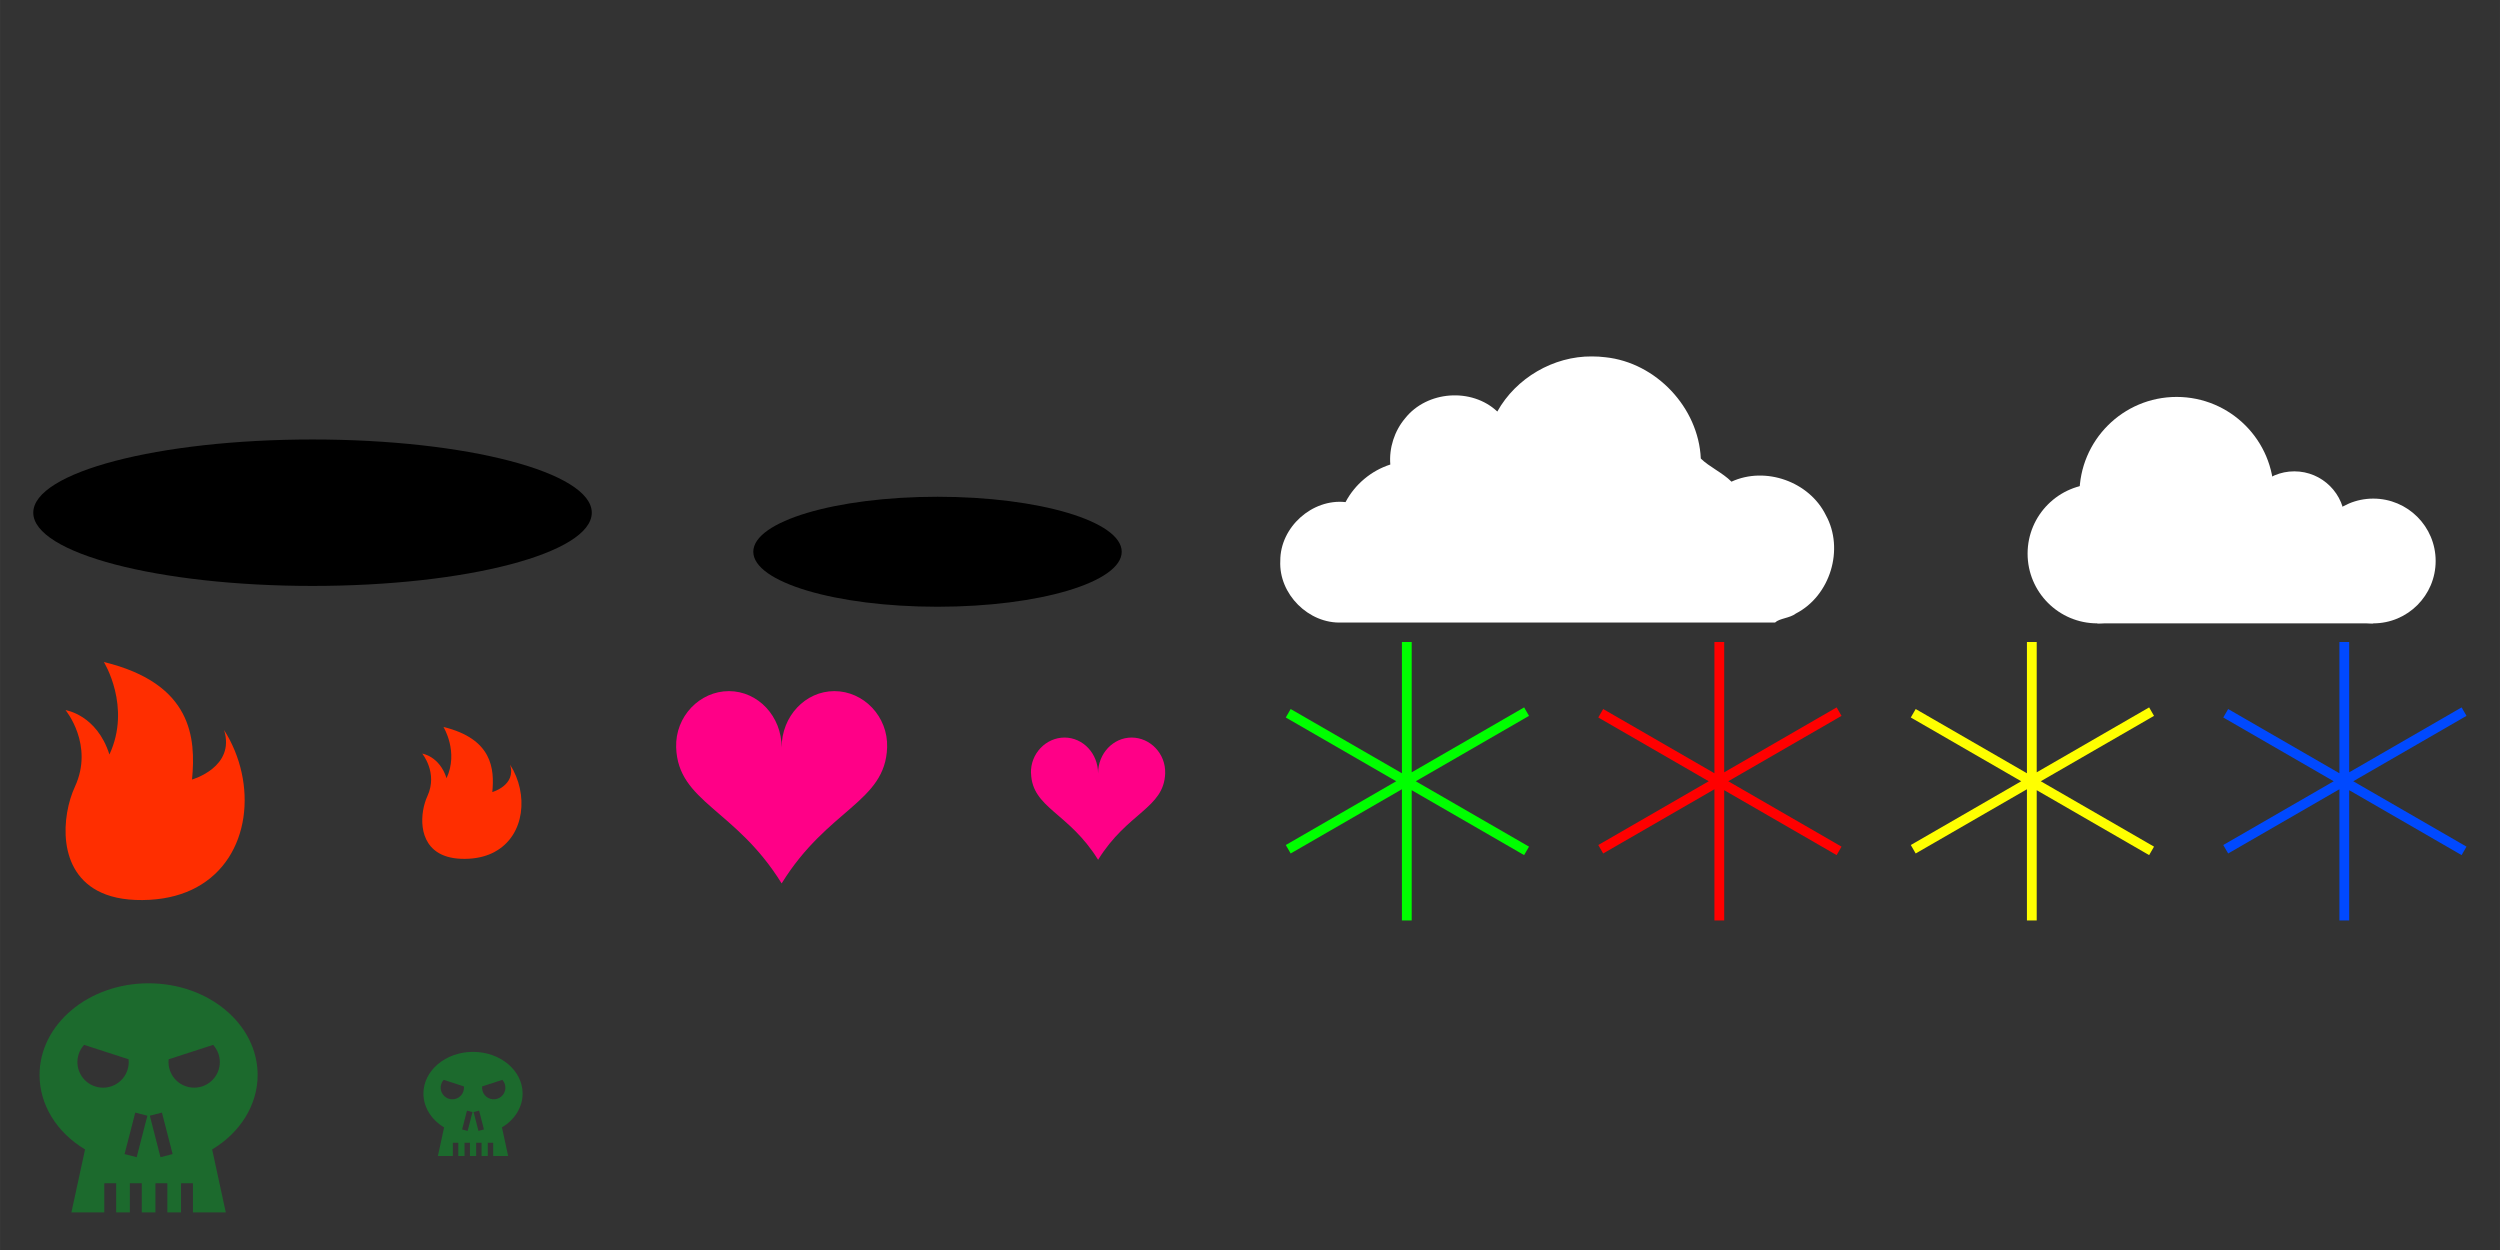 <?xml version="1.0" encoding="UTF-8" standalone="no"?>
<svg
   xmlns:dc="http://purl.org/dc/elements/1.1/"
   xmlns:cc="http://creativecommons.org/ns#"
   xmlns:rdf="http://www.w3.org/1999/02/22-rdf-syntax-ns#"
   xmlns:svg="http://www.w3.org/2000/svg"
   xmlns="http://www.w3.org/2000/svg"
   xmlns:sodipodi="http://sodipodi.sourceforge.net/DTD/sodipodi-0.dtd"
   xmlns:inkscape="http://www.inkscape.org/namespaces/inkscape"
   width="256"
   height="128"
   viewBox="0 0 67.733 33.867"
   version="1.1"
   id="svg1497"
   inkscape:version="1.0 (4035a4fb49, 2020-05-01)"
   sodipodi:docname="particles-work.svg">
  <rect x="0" y="0" width="67.733" height="33.867" fill="#333333" stroke="none"/>
  <defs
     id="defs1491" />
  <sodipodi:namedview
     id="base"
     pagecolor="#ffffff"
     bordercolor="#666666"
     borderopacity="1.0"
     inkscape:pageopacity="0.0"
     inkscape:pageshadow="2"
     inkscape:zoom="2.6635659"
     inkscape:cx="181.08315"
     inkscape:cy="81.561496"
     inkscape:document-units="px"
     inkscape:current-layer="layer1"
     inkscape:document-rotation="0"
     showgrid="false"
     inkscape:pagecheckerboard="true"
     units="px"
     inkscape:window-width="1900"
     inkscape:window-height="1036"
     inkscape:window-x="10"
     inkscape:window-y="10"
     inkscape:window-maximized="0" />
  <g
     inkscape:label="grids"
     inkscape:groupmode="layer"
     id="layer1">
    <ellipse
       style="display:inline;fill:#000000;fill-opacity:1;stroke:none;stroke-width:0.265;stroke-miterlimit:4;stroke-dasharray:none;stroke-opacity:1;stop-color:#000000"
       id="path10617"
       cx="8.467"
       cy="13.891"
       rx="7.566"
       ry="1.984" />
    <ellipse
       ry="1.49"
       rx="4.991"
       cy="14.949"
       cx="25.4"
       id="path10617-7"
       style="display:inline;fill:#000000;fill-opacity:1;stroke:none;stroke-width:0.265;stroke-miterlimit:4;stroke-dasharray:none;stroke-opacity:1;stop-color:#000000" />
    <path
       id="path10307-4"
       d="m 5.326,24.04 c 1.473,-0.8 1.661,-2.821 0.744,-4.262 v 0 c 0.316,1.009 -0.868,1.342 -0.868,1.342 0.107,-1.123 0.011,-2.6 -2.389,-3.184 0,0 0.754,1.21 0.151,2.506 -0.344,-1.081 -1.189,-1.202 -1.189,-1.202 0,0 0.779,0.94 0.254,2.075 -0.362,0.782 -0.498,2.323 0.72,2.871 0.33,0.149 0.76,0.224 1.312,0.193 0.496,-0.029 0.917,-0.15 1.266,-0.339"
       style="display:inline;fill:#ff2e00;fill-opacity:1;stroke:none;stroke-width:0.397;stroke-miterlimit:4;stroke-dasharray:none;stroke-opacity:1;stop-color:#000000" />
    <path
       style="display:inline;fill:#ff2e00;fill-opacity:1;stroke:none;stroke-width:0.397;stroke-miterlimit:4;stroke-dasharray:none;stroke-opacity:1;stop-color:#000000"
       d="m 13.407,23.077 c 0.816,-0.443 0.92,-1.563 0.412,-2.361 v 0 c 0.175,0.559 -0.481,0.744 -0.481,0.744 0.059,-0.622 0.006,-1.44 -1.324,-1.764 0,0 0.417,0.67 0.084,1.388 -0.191,-0.599 -0.659,-0.666 -0.659,-0.666 0,0 0.431,0.521 0.141,1.15 -0.2,0.433 -0.276,1.287 0.399,1.591 0.183,0.082 0.421,0.124 0.727,0.107 0.275,-0.016 0.508,-0.083 0.701,-0.188"
       id="path10307-4-8" />
    <path
       id="path13885"
       style="display:inline;fill:#1c6a2d;fill-opacity:1;stroke:none;stroke-width:0.397;stroke-miterlimit:4;stroke-dasharray:none;stroke-opacity:1;stop-color:#000000"
       d="m 4.026,26.641 c -1.632,0 -2.955,1.113 -2.955,2.485 0,0.801 0.459,1.552 1.233,2.016 l -0.37,1.706 h 0.891 v -0.789 h 0.322 v 0.789 h 0.371 v -0.789 h 0.323 v 0.789 h 0.37 v -0.789 h 0.323 v 0.789 h 0.37 v -0.789 h 0.323 v 0.789 h 0.89 l -0.37,-1.706 c 0.774,-0.464 1.233,-1.216 1.233,-2.016 0,-1.373 -1.323,-2.485 -2.955,-2.485 z m -1.748,1.668 1.205,0.391 c 0.011,0.098 4.3e-4,0.197 -0.03,0.29 -0.119,0.364 -0.511,0.564 -0.876,0.445 -0.365,-0.118 -0.565,-0.51 -0.446,-0.874 0.03,-0.093 0.08,-0.179 0.147,-0.252 z m 3.496,0 c 0.066,0.073 0.116,0.159 0.147,0.252 0.119,0.364 -0.081,0.755 -0.446,0.874 -0.365,0.118 -0.757,-0.081 -0.876,-0.445 -0.031,-0.093 -0.041,-0.192 -0.03,-0.29 z m -2.11,1.835 0.329,0.085 -0.043,0.164 -0.205,0.795 -0.042,0.165 -0.329,-0.085 0.043,-0.165 0.205,-0.795 z m 0.723,0 0.042,0.164 0.205,0.795 0.042,0.165 -0.328,0.085 -0.043,-0.165 -0.204,-0.795 -0.043,-0.164 z" />
    <path
       d="m 12.815,28.499 c -0.742,0 -1.343,0.506 -1.343,1.13 0,0.364 0.209,0.706 0.56,0.916 l -0.168,0.775 h 0.405 v -0.359 h 0.147 v 0.359 h 0.169 v -0.359 h 0.147 v 0.359 h 0.168 v -0.359 h 0.147 v 0.359 h 0.168 v -0.359 h 0.147 v 0.359 h 0.405 l -0.168,-0.775 c 0.352,-0.211 0.56,-0.552 0.56,-0.916 0,-0.624 -0.601,-1.13 -1.343,-1.13 z m -0.794,0.758 0.548,0.178 c 0.005,0.044 1.9e-4,0.089 -0.014,0.132 -0.054,0.166 -0.232,0.256 -0.398,0.202 -0.166,-0.054 -0.257,-0.232 -0.203,-0.397 0.014,-0.043 0.036,-0.082 0.067,-0.115 z m 1.589,0 c 0.03,0.033 0.053,0.072 0.067,0.115 0.054,0.166 -0.037,0.343 -0.203,0.397 -0.166,0.054 -0.344,-0.037 -0.398,-0.202 -0.014,-0.042 -0.018,-0.087 -0.014,-0.132 z m -0.959,0.834 0.15,0.039 -0.019,0.074 -0.093,0.361 -0.019,0.075 -0.15,-0.038 0.019,-0.075 0.093,-0.361 z m 0.329,0 0.019,0.074 0.093,0.361 0.019,0.075 -0.149,0.038 -0.019,-0.075 -0.093,-0.361 -0.019,-0.074 z"
       style="display:inline;fill:#1c6a2d;fill-opacity:1;stroke:none;stroke-width:0.397;stroke-miterlimit:4;stroke-dasharray:none;stroke-opacity:1;stop-color:#000000"
       id="path13885-2" />
    <path
       sodipodi:nodetypes="sscsscs"
       d="m 18.319,20.251 c -0.028,-0.842 0.64,-1.526 1.429,-1.526 0.789,0 1.429,0.683 1.429,1.526 0,-0.843 0.64,-1.526 1.429,-1.526 0.789,0 1.457,0.684 1.429,1.526 -0.05,1.487 -1.609,1.661 -2.858,3.684 -1.249,-2.023 -2.808,-2.197 -2.858,-3.684 z"
       style="display:inline;fill:#ff0087;fill-opacity:1;stroke:none;stroke-width:0.397;stroke-linecap:square;stroke-miterlimit:4;stroke-dasharray:none;stroke-opacity:1;stop-color:#000000"
       id="path14074-0-8-8" />
    <path
       id="path14074-0-8-8-8"
       style="display:inline;fill:#ff0087;fill-opacity:1;stroke:none;stroke-width:0.397;stroke-linecap:square;stroke-miterlimit:4;stroke-dasharray:none;stroke-opacity:1;stop-color:#000000"
       d="m 27.932,20.953 c -0.018,-0.535 0.407,-0.97 0.909,-0.97 0.502,0 0.909,0.434 0.909,0.97 0,-0.536 0.407,-0.97 0.909,-0.97 0.502,0 0.927,0.435 0.909,0.97 -0.032,0.946 -1.023,1.056 -1.817,2.342 -0.794,-1.286 -1.785,-1.396 -1.817,-2.342 z"
       sodipodi:nodetypes="sscsscs" />
    <path
       d="m 43.133,9.657 c -1.042,-0.01 -2.06,0.583 -2.566,1.493 -0.693,-0.652 -1.904,-0.564 -2.496,0.181 -0.291,0.344 -0.44,0.805 -0.403,1.255 -0.516,0.165 -0.961,0.538 -1.213,1.018 -0.904,-0.1 -1.773,0.681 -1.768,1.591 -0.045,0.898 0.768,1.713 1.667,1.671 3.913,0 7.826,0 11.739,0 0.118,-0.114 0.403,-0.118 0.562,-0.243 0.933,-0.479 1.32,-1.746 0.813,-2.665 -0.446,-0.909 -1.637,-1.332 -2.557,-0.908 -0.243,-0.245 -0.607,-0.403 -0.831,-0.627 -0.061,-1.379 -1.211,-2.6 -2.584,-2.744 -0.12,-0.015 -0.241,-0.022 -0.362,-0.022 z"
       style="display:inline;fill:#ffffff;fill-opacity:1;stroke:none;stroke-width:0.397;stroke-linecap:square;stroke-miterlimit:4;stroke-dasharray:none;stroke-opacity:1;stop-color:#000000"
       id="rect14279" />
    <g
       style="display:inline;fill:#ffffff;fill-opacity:1;stroke:none;stroke-width:2.647"
       transform="matrix(0.378,0,0,0.378,23.879,-30.441)"
       id="g14352">
      <rect
         style="fill:#ffffff;fill-opacity:1;stroke:none;stroke-width:1.05;stroke-linecap:square;stroke-miterlimit:4;stroke-dasharray:none;stroke-opacity:1;stop-color:#000000"
         id="rect14314"
         width="19.779"
         height="6.157"
         x="-106.934"
         y="119.055"
         transform="scale(-1,1)" />
      <circle
         style="fill:#ffffff;fill-opacity:1;stroke:none;stroke-width:1.05;stroke-linecap:square;stroke-miterlimit:4;stroke-dasharray:none;stroke-opacity:1;stop-color:#000000"
         id="path14316"
         cx="-106.934"
         cy="120.741"
         r="4.471"
         transform="scale(-1,1)" />
      <circle
         style="fill:#ffffff;fill-opacity:1;stroke:none;stroke-width:1.05;stroke-linecap:square;stroke-miterlimit:4;stroke-dasharray:none;stroke-opacity:1;stop-color:#000000"
         id="path14320"
         cx="-101.275"
         cy="117.943"
         r="3.627"
         transform="scale(-1,1)" />
      <circle
         style="fill:#ffffff;fill-opacity:1;stroke:none;stroke-width:1.05;stroke-linecap:square;stroke-miterlimit:4;stroke-dasharray:none;stroke-opacity:1;stop-color:#000000"
         id="path14322"
         cx="-92.84"
         cy="115.95"
         r="6.968"
         transform="scale(-1,1)" />
      <circle
         style="fill:#ffffff;fill-opacity:1;stroke:none;stroke-width:1.05;stroke-linecap:square;stroke-miterlimit:4;stroke-dasharray:none;stroke-opacity:1;stop-color:#000000"
         id="path14324"
         cx="-87.154"
         cy="120.215"
         r="4.997"
         transform="scale(-1,1)" />
    </g>
    <path
       d="m 41.245,19.347 -6.228,3.596 m 6.228,0.044 -6.228,-3.596 m 3.098,-1.864 v 7.279"
       style="display:inline;fill:none;fill-opacity:1;stroke:#00ff00;stroke-width:0.265;stroke-linecap:square;stroke-miterlimit:4;stroke-dasharray:none;stroke-opacity:1;stop-color:#000000"
       id="path15338" />
    <path
       id="path15338-3"
       style="display:inline;fill:none;fill-opacity:1;stroke:#ff0000;stroke-width:0.265;stroke-linecap:square;stroke-miterlimit:4;stroke-dasharray:none;stroke-opacity:1;stop-color:#000000"
       d="m 49.712,19.347 -6.228,3.596 m 6.228,0.044 -6.228,-3.596 m 3.098,-1.864 v 7.279" />
    <path
       id="path15338-2"
       style="display:inline;fill:none;fill-opacity:1;stroke:#ffff00;stroke-width:0.265;stroke-linecap:square;stroke-miterlimit:4;stroke-dasharray:none;stroke-opacity:1;stop-color:#000000"
       d="m 58.179,19.347 -6.228,3.596 m 6.228,0.044 -6.228,-3.596 m 3.098,-1.864 v 7.279" />
    <path
       id="path15338-9"
       style="display:inline;fill:none;fill-opacity:1;stroke:#0049ff;stroke-width:0.265;stroke-linecap:square;stroke-miterlimit:4;stroke-dasharray:none;stroke-opacity:1;stop-color:#000000"
       d="m 66.645,19.347 -6.228,3.596 m 6.228,0.044 -6.228,-3.596 m 3.098,-1.864 v 7.279" />
  </g>
</svg>
